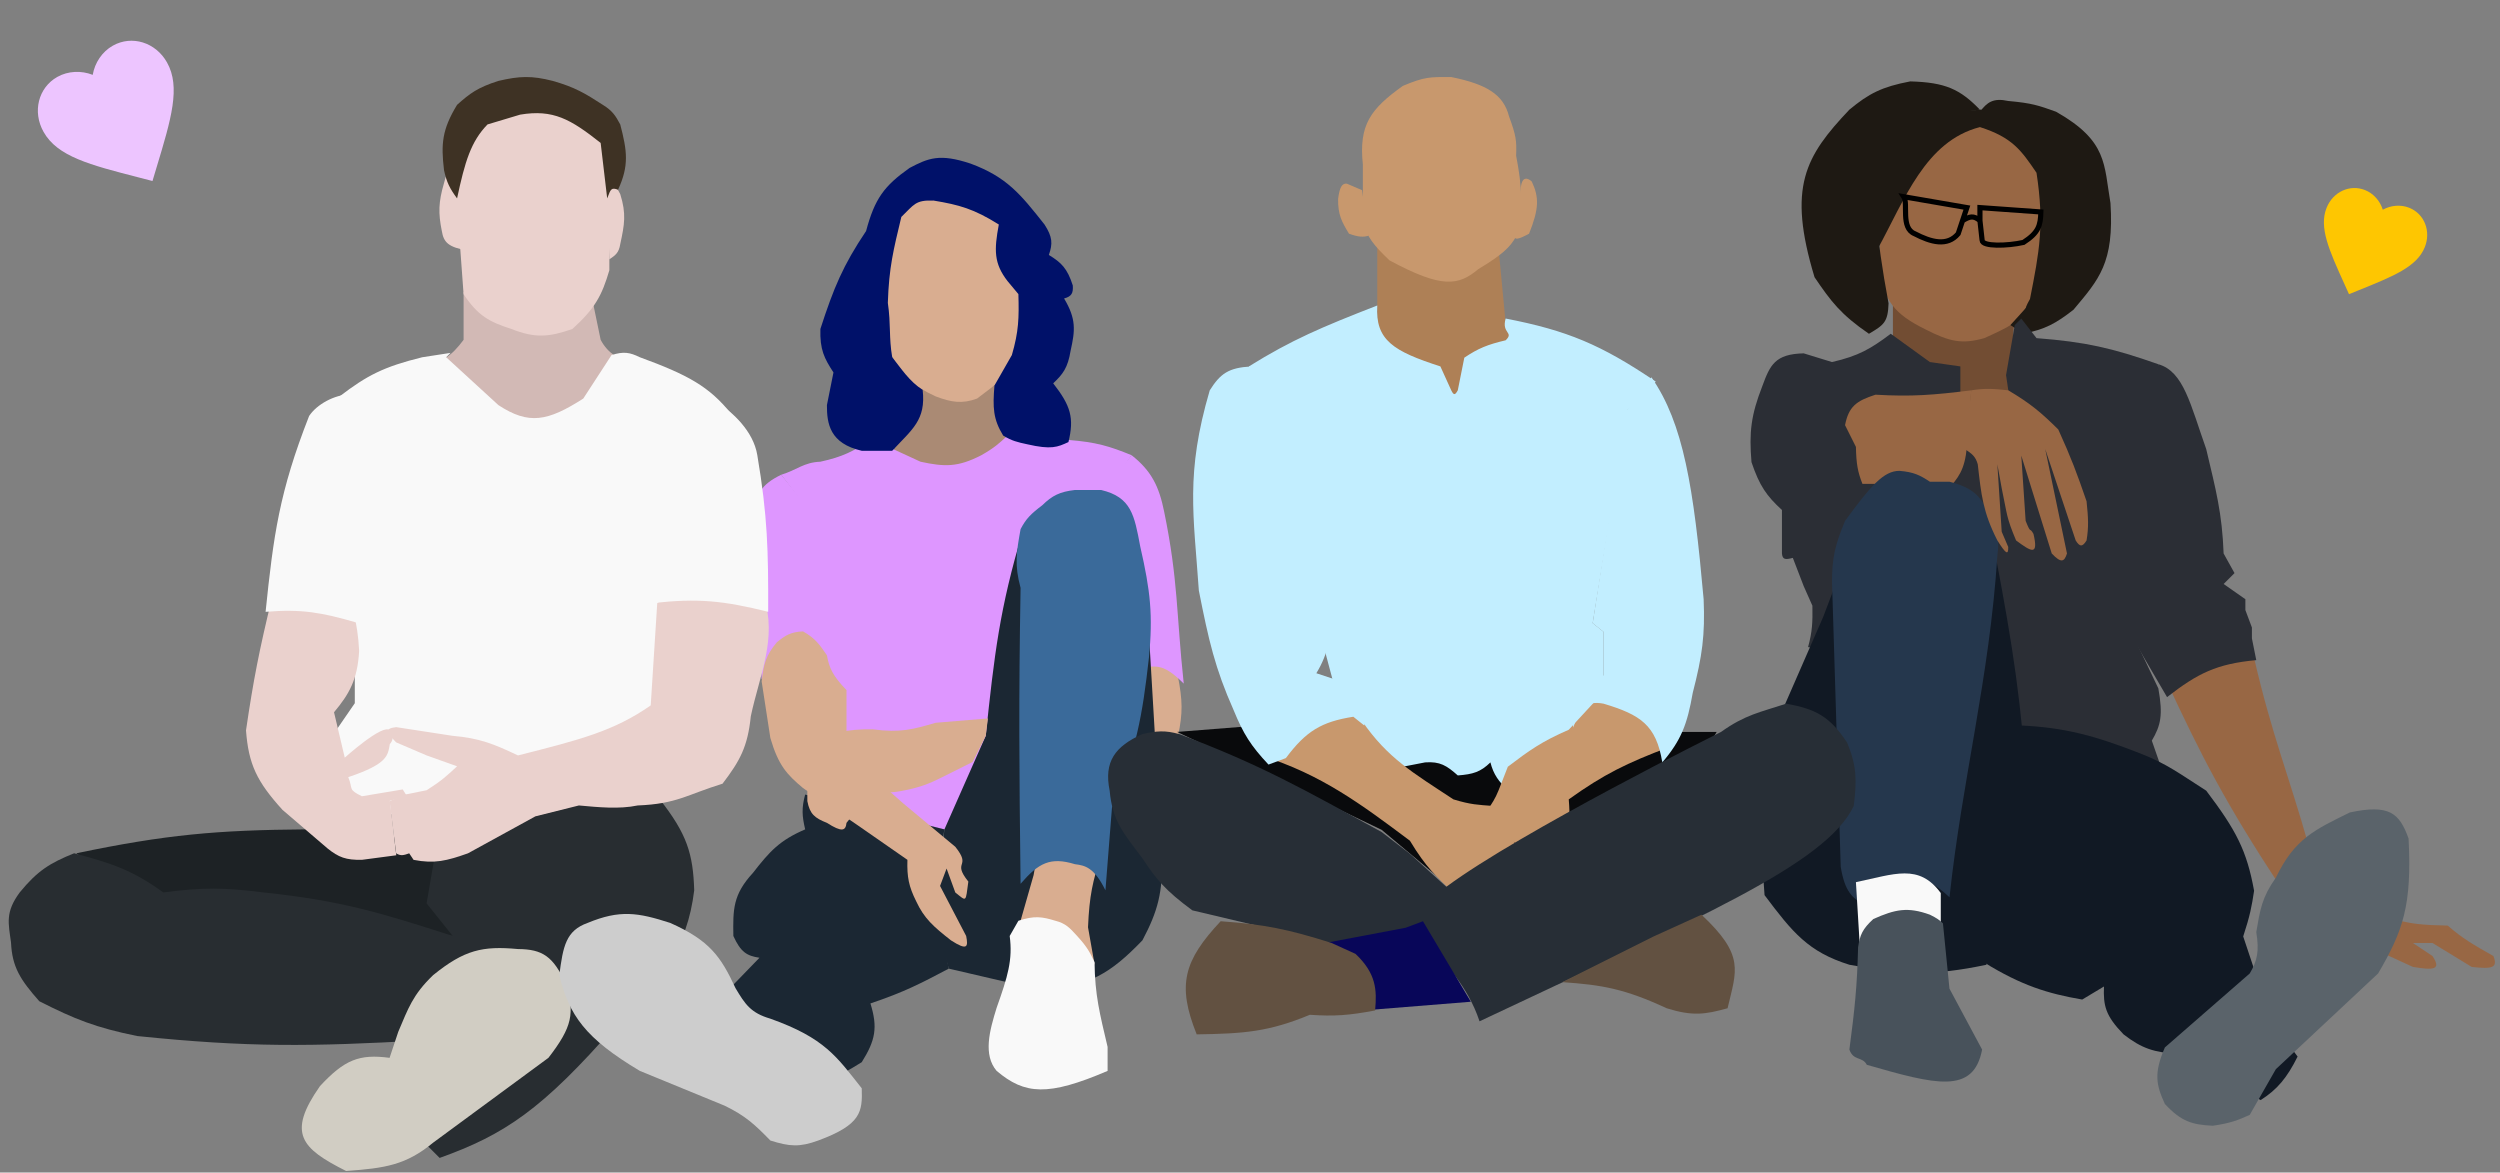 <svg width="484" height="227" viewBox="0 0 484 227" fill="none" xmlns="http://www.w3.org/2000/svg">
<rect x="0" y="0" width="484" height="227" fill="#808080" stroke="none"/>
<path d="M173.15 87.276L176.52 73.797H192.948L194.633 84.749L196.318 93.594L173.15 97.385V87.276Z" fill="#AA8A74"/>
<path d="M168.516 85.175L172.729 86.86L178.204 89.387C182.884 90.403 185.441 90.473 189.999 88.124C192.528 86.68 193.423 85.848 194.986 84.395L195.053 84.332C199.95 84.12 202.596 84.19 206.848 85.175C212.207 85.597 214.792 86.373 219.063 88.124L214.009 95.706V129.403L192.947 160.574H173.992L163.883 148.78L161.355 134.031C158.782 130.444 159.947 127.515 158.828 122.243C158.362 115.155 158.543 111.17 160.513 104.13L151.246 91.909C154.262 91.002 155.592 89.509 158.828 89.387C163.203 88.425 165.233 87.351 168.516 85.175Z" fill="#DE96FF"/>
<path d="M228.053 142.504C229.045 138.006 228.921 135.489 228.053 130.982V126.867H223.522L222.012 128.513L223.019 142.504C224.058 144.505 226.731 144.917 228.053 142.504Z" fill="#D9AD90"/>
<path d="M225.382 99.069C224.395 94.135 222.886 91.127 219.063 88.117L213.166 95.699L219.906 129.397C223.628 129.053 224.837 128.02 229.173 132.346C227.714 118.758 228.123 112.4 225.382 99.069Z" fill="#DE96FF"/>
<path d="M155.88 160.568C155.268 157.952 155.174 156.436 155.88 153.828L182.839 160.568C180.986 171.085 181.536 177.019 183.681 187.526C178.195 190.426 175.058 192.058 168.517 194.266C169.965 198.932 169.485 201.41 166.832 205.639C161.794 208.816 159.058 209.803 154.195 210.693L133.977 198.899L147.035 185.42C144.592 185.052 143.414 184.355 141.98 181.208C141.892 176.035 141.897 173.19 145.771 168.992C149.013 164.825 150.931 162.688 155.88 160.568Z" fill="#1B2733"/>
<path d="M145.771 98.646C146.779 95.662 147.118 93.912 151.247 91.906L163.463 107.07L160.936 127.289C155.372 124.671 152.465 126.189 147.456 131.501L145.771 98.646Z" fill="#DE96FF"/>
<path d="M171.465 59.895C171.23 52.655 171.755 48.358 173.571 40.94L174.835 37.57H192.947L198.423 48.943C198.423 56.647 198.371 60.971 197.581 68.741C195.611 72.416 192.943 74.314 189.156 77.165C186.248 78.246 184.102 77.869 181.153 76.744C176.692 74.681 174.707 72.922 172.307 68.32L171.465 59.895Z" fill="#D9AD90"/>
<path d="M193.37 43.463C188.534 40.432 185.723 39.659 180.733 38.83C177.21 38.703 176.987 39.595 174.498 42C172.974 48.361 172.103 51.775 171.886 58.632C172.508 62.95 172.058 65.183 172.73 69.158C174.414 71.269 176.043 73.837 178.626 75.481C179.293 81.339 176.58 83.13 172.73 87.27H166.832C160.648 85.853 160.078 82.037 160.093 78.425L161.357 72.106C159.572 69.36 158.71 67.703 158.829 63.682C161.412 55.706 163.204 51.395 167.675 44.727C169.347 38.473 171.154 35.999 176.099 32.511C179.76 30.587 181.919 29.687 187.894 31.669C194.932 34.281 197.555 37.571 202.215 43.463C203.768 45.872 203.833 47.157 203.058 49.36C205.465 50.829 206.619 51.931 207.691 55.258C207.792 56.736 207.494 57.383 206.006 57.785C208.393 61.775 208.146 63.991 207.27 67.894C206.72 71.238 205.781 72.43 203.9 74.213C207.303 78.568 207.991 80.925 206.849 85.586L206.843 85.588C204.726 86.561 203.567 87.094 198.846 86.007L198.843 86.006C196.984 85.602 195.926 85.372 194.212 84.322C192.26 81.139 192.174 78.9 192.527 74.634L195.896 68.741C197.23 64.164 197.292 61.561 197.161 56.942L195.055 54.415C192.402 50.987 192.45 48.411 193.37 43.463Z" fill="#001169"/>
<path d="M190.842 142.454C192.514 126.656 193.511 117.862 198.003 102.859L222.433 122.657L224.962 165.622C225.149 172.796 224.159 176.407 221.171 182.05C214.945 188.519 210.918 190.855 201.794 191.738L183.682 187.525C180.618 177.172 181.691 171.193 182.839 160.567L190.842 142.454Z" fill="#1B2733"/>
<path d="M197.582 178.257L200.109 169.411L201.373 162.25L213.167 165.62C211.569 170.49 210.897 173.363 210.64 179.52L211.904 186.681H207.691L197.582 178.257Z" fill="#D9AD90"/>
<path d="M208.115 94.859C205.188 95.198 203.702 95.938 201.797 97.808C199.521 99.537 198.644 100.42 197.585 102.441C196.779 106.889 196.372 109.379 197.585 113.814C197.204 135.803 197.314 148.468 197.585 171.101C201.063 167.071 203.327 165.844 208.115 167.31C210.048 167.548 211.827 167.908 214.012 172.365L215.276 156.358C219.99 145.167 221.146 138.793 222.437 127.294C223.219 119.152 222.751 114.509 220.752 105.811C219.61 99.715 219.018 96.245 213.17 94.859H208.115Z" fill="#3A6A9A"/>
<path d="M204.322 178.26C201.753 177.474 200.258 177.235 197.162 178.26L195.477 181.209C196.093 185.832 195.086 189.091 192.949 195.109C191.57 199.548 190.304 204.212 192.949 207.325C198.404 211.931 202.887 212.276 214.432 207.325V202.691C212.918 196.262 211.97 192.646 211.904 186.264C211.027 184.498 210.655 183.522 208.535 181.209C207.105 179.624 206.297 178.762 204.322 178.26Z" fill="#F9F9F9"/>
<path d="M149.14 142.874L147.455 131.923C147.826 128.68 148.23 126.916 150.404 124.34C152.061 122.963 153.163 122.341 155.458 122.234C157.841 123.566 158.696 124.82 160.092 126.868C160.529 129.31 161.208 130.821 163.883 133.607V145.823L174.835 155.511L184.944 163.936C188.234 168.048 184.181 166.563 187.471 170.675C186.909 174.726 187.211 174.589 184.944 172.781L183.259 168.148L181.995 171.518L187.05 181.206C187.468 183.329 187.303 184.118 184.102 182.048C180.723 179.392 178.928 177.838 177.362 174.466C175.95 171.626 175.575 169.809 175.677 166.463C168.26 161.267 163.755 158.168 155.458 152.563C152.343 149.938 150.705 148.213 149.14 142.874Z" fill="#D9AD90"/>
<path d="M181.153 139.928L191.262 139.086L190.841 142.456L188.314 147.51L182.417 150.459C179.823 151.77 178.194 152.373 175.256 152.986C172.782 153.504 171.409 153.593 168.938 152.986L163.883 159.305C163.715 160.873 162.993 161.154 160.092 159.305C157.747 158.376 156.773 157.608 156.301 155.092V143.719C161.206 141.871 164.001 141.126 168.938 141.192C174.358 141.929 176.782 141.185 181.153 139.928Z" fill="#D9AD90"/>
<path d="M89.751 65.794V56.527L113.76 53.578L116.288 65.794C117.695 68.421 119.653 69.475 123.449 71.27L110.812 86.012H93.963L81.326 71.27C85.559 70.201 87.378 68.974 89.751 65.794Z" fill="#D2B9B5"/>
<path d="M88.485 39.682C87.574 32.775 88.119 28.956 92.698 21.991C102.122 15.787 107.763 17.837 117.971 24.097V52.319C116.534 57.203 115.198 59.72 110.81 63.692C106.218 65.287 103.594 65.495 99.016 63.692C94.759 62.313 92.553 61.182 89.749 56.952L88.485 39.682Z" fill="#EAD1CD"/>
<path d="M85.958 35.455C86.759 32.039 87.478 33.143 88.906 36.298L90.591 48.513C86.726 47.868 85.893 46.876 85.537 44.722C84.829 41.241 84.887 39.127 85.958 35.455Z" fill="#EAD1CD"/>
<path d="M120.078 37.578C119.223 35.933 118.346 34.569 117.551 37.146L117.972 50.214C119.192 49.39 119.818 48.915 120.078 47.266C120.904 43.467 121.281 41.389 120.078 37.578Z" fill="#EAD1CD"/>
<path d="M94.384 24.09L100.702 22.194C107.1 21.128 110.453 23.058 116.287 27.67L117.552 38.41L117.582 38.331C118.249 36.552 118.355 36.269 119.657 36.726C121.817 32.064 121.42 29.229 120.079 24.09C119.154 22.355 118.538 21.428 116.71 20.299C113.254 18.054 111.261 16.873 107.021 15.665C102.945 14.619 100.567 14.71 96.491 15.665C92.496 16.935 90.955 18.08 88.488 20.299C85.554 25.118 85.369 27.907 85.96 32.936C86.472 35.308 87.077 36.492 88.488 38.41C90.014 31.272 91.163 27.406 94.384 24.09Z" fill="#3E3224"/>
<path d="M96.491 78.43L86.382 69.163L87.224 68.32L81.748 69.163C74.265 71.008 71.059 72.676 65.742 76.741L68.69 126.028V136.138L64.057 142.877V157.62H128.083L130.189 106.648L141.562 80.115C137.316 74.839 133.23 72.589 123.871 69.163C121.911 68.205 120.736 68.008 118.395 68.742L112.919 77.166C106.022 81.566 102.403 82.304 96.491 78.43Z" fill="#F9F9F9"/>
<path d="M90.593 185.421L81.747 174.469L85.96 155.514L127.661 154.672C133.029 161.46 134.179 165.329 134.4 172.363C133.013 183.638 128.205 189.067 119.236 198.479C105.006 214.803 97.674 219.671 85.117 224.174L75.008 214.065L90.593 185.421Z" fill="#282D31"/>
<path d="M59.421 160.562C41.838 160.705 32.099 161.583 14.771 165.196C26.684 174.293 33.856 178.302 50.997 175.727L87.643 181.203L82.589 174.884L84.695 162.669L59.421 160.562Z" fill="#1D2225"/>
<path d="M47.627 141.407C49.075 131.524 50.205 125.829 52.614 115.914L68.407 118.112C69.07 121.266 69.369 122.989 69.531 126.023C69.214 131.568 67.635 134.344 64.667 137.891L66.745 146.682C66.745 146.682 74.226 139.942 75.473 141.407C76.719 142.872 75.473 144.045 75.473 144.045C75.076 146.21 75.177 147.86 67.424 150.454C68.407 152.835 67.289 152.799 70.07 154.154L77.966 152.835L78.798 154.154L75.473 155.033L76.719 165.582L70.07 166.461C66.977 166.519 65.563 165.983 63.42 164.263L54.692 156.791C49.729 151.323 48.119 147.971 47.627 141.407Z" fill="#EAD1CD"/>
<path d="M59.843 80.539C61.322 78.298 64.692 76.422 67.846 76.32L69.109 120.555C62.254 118.558 58.382 117.873 51.418 118.449C52.95 103.609 54.068 95.263 59.843 80.539Z" fill="#F9F9F9"/>
<path d="M125.979 136.561L127.242 116.763C135.058 110.37 141.554 108.86 147.88 115.488C150.487 123.707 147.107 130.445 145.355 138.667C144.751 144.617 143.239 147.317 139.879 151.725C132.975 153.85 131.051 155.639 123.449 155.937C119.874 156.694 115.788 156.275 112.078 155.937L103.654 158.043L90.596 165.204C86.481 166.656 84.129 167.262 80.065 166.468L79.223 165.204L79.215 165.207C78.193 165.563 77.595 165.771 76.695 165.204L75.432 155.095L78.38 153.831L82.592 152.989C85.351 151.253 86.504 150.214 88.49 148.355L82.592 146.249L76.695 143.722C74.996 141.935 74.188 141.056 76.695 140.773L87.647 142.458C92.84 142.909 95.546 144.004 100.284 146.249L100.326 146.239C112.188 143.239 118.847 141.556 125.979 136.561Z" fill="#EAD1CD"/>
<path d="M146.615 88.117C145.85 83.423 141.751 79.77 139.033 78.008L126.396 106.23V116.76C135.191 115.775 140.073 116.307 148.721 118.445C148.752 106.619 148.614 99.943 146.615 88.117Z" fill="#F9F9F9"/>
<path d="M3.818 172.777C7.272 168.552 9.677 167.081 14.348 165.195C21.624 167.138 25.598 168.427 31.619 172.777C39.182 171.772 43.444 171.814 50.995 172.777C66.315 174.381 73.987 176.814 87.642 181.202L91.011 185.835L81.744 201.421C60.188 202.631 48.125 202.796 26.564 200.578C18.525 198.945 14.472 197.318 7.609 193.839C3.921 189.671 2.35 187.214 2.133 182.466C1.627 178.715 0.987 176.604 3.818 172.777Z" fill="#282D31"/>
<path d="M83.849 188.79C79.873 192.621 79.038 195.231 77.109 199.742L75.424 204.797C69.549 204.013 66.686 205.165 61.945 210.273C55.532 219.421 58.282 222.313 67 226.701C74.619 226.167 78.636 225.522 83.849 221.225L106.174 204.797C110.832 198.772 111.295 196.145 109.544 190.475C107.1 185.123 105.017 183.772 100.277 183.736C93.431 183.105 89.913 183.879 83.849 188.79Z" fill="#D1CDC3"/>
<path d="M129.766 178.68C137.405 182.091 139.556 185.185 142.402 191.317C144.255 194.428 145.353 196.111 149.142 197.214C159.717 200.986 161.989 204.589 166.833 210.693C166.979 215.23 166.765 217.722 158.409 220.802C154.79 222.125 152.868 221.979 149.142 220.802C146.117 217.702 144.347 216.035 140.296 214.063L123.869 207.323C113.308 201.028 110.176 196.556 108.283 188.789C109.006 183.188 109.558 180.178 113.759 178.68C120.007 176.09 123.512 176.661 129.766 178.68Z" fill="#CDCDCD"/>
<path d="M366.469 71.782V59.145L367.311 57.039L390.057 60.83C389.688 66.088 389.26 69.027 390.479 74.309L391.742 78.943H375.736L366.469 71.782Z" fill="#724D33"/>
<path d="M363.941 36.398C365.955 25.482 371.761 25.379 380.369 23.761C388.326 22.84 391.582 25.324 395.954 29.658C395.6 40.873 395.5 47.145 393.848 58.301C391.668 62.08 388.617 63.455 384.16 65.462C379.865 66.674 377.503 66.183 372.787 63.777C366.717 60.803 364.753 58.138 363.941 52.404V36.398Z" fill="#986744"/>
<path d="M369.829 15.758C376.644 15.946 379.484 17.28 383.308 21.234L361.826 24.182C362.778 37.702 363.101 45.297 365.625 58.723C365.499 62.348 364.77 62.885 361.826 64.62C356.357 60.876 354.453 58.322 351.295 53.668C345.994 36.156 349.506 30.252 358.035 21.234C361.82 18.098 364.341 16.802 369.829 15.758Z" fill="#1E1913"/>
<path d="M363.52 48.193C368.722 38.717 372.713 27.331 383.317 24.604L383.738 21.234L360.992 22.498L363.52 48.193Z" fill="#1E1913"/>
<path d="M388.792 19.548C385.869 18.912 384.697 19.806 383.316 21.633L397.638 26.266V52.382C395.957 55.007 395.854 55.709 389.214 62.934L391.741 64.598C395.914 63.76 397.978 62.655 401.429 59.964C406.369 54.062 409.325 50.928 408.59 39.324C407.295 31.811 408.057 27.296 398.059 21.633L398.02 21.619C394.643 20.41 393.408 19.967 388.792 19.548Z" fill="#1E1913"/>
<path d="M394.268 33.45C391.282 29.067 389.595 26.617 383.316 24.604V21.234L399.323 25.447L405.22 51.562L392.162 59.987C392.148 59.615 392.178 59.361 393.005 57.881C394.83 48.675 395.805 43.502 394.268 33.45Z" fill="#1E1913"/>
<path d="M373.629 70.093L366.047 64.617C362.167 67.517 359.886 68.894 354.673 70.093L349.198 68.408C343.638 68.529 342.679 70.688 341.194 74.727C338.985 80.387 338.609 83.678 339.088 89.469C340.639 94.066 342.007 95.999 344.985 98.736V107.161C345.087 108.363 345.674 108.388 347.091 108.003L349.198 113.479L350.882 117.27C350.933 120.469 350.869 122.281 350.04 125.274L379.526 130.328L390.056 99.579L379.526 83.151V70.936L373.629 70.093Z" fill="#2B2E35"/>
<path d="M388.371 72.624L390.056 62.935L391.32 61.672L394.268 65.463C403.725 66.189 408.872 67.353 417.857 70.518L415.751 95.37L418.699 105.058L412.802 117.695L413.645 124.434L417.857 133.28C418.781 138.451 418.329 140.437 416.593 143.389L419.963 153.078L386.265 145.496L382.053 87.367L390.056 83.997L388.371 72.624Z" fill="#2B2E35"/>
<path d="M441.446 171.611C431.044 155.764 426.304 146.717 419.121 131.174L436.391 127.383C439.858 142.377 443.16 150.255 446.922 163.608L451.977 181.721L441.446 171.611Z" fill="#986744"/>
<path d="M473.88 179.193C469.157 179.078 466.553 178.989 462.086 177.508L457.031 182.563L467.141 187.196C471.239 187.877 472.686 187.74 470.932 185.09L467.141 182.563H470.932L478.514 187.196C482.362 187.62 483.667 187.448 482.726 185.09C478.842 182.899 476.69 181.653 473.88 179.193Z" fill="#986744"/>
<path d="M357.201 82.31C357.901 78.746 359.34 77.611 363.098 76.413C370.157 76.822 374.271 76.481 381.632 75.57L380.79 86.522C380.357 91.14 379.105 92.45 376.999 94.947L371.102 93.683H360.571C359.65 91.367 359.374 89.785 359.307 86.522L357.201 82.31Z" fill="#986744"/>
<path d="M392.585 154.343C391.332 135.996 389.812 125.716 386.266 107.166L360.993 98.32L352.99 119.382L339.932 149.288L341.617 173.298C347.024 180.503 350.083 184.297 358.044 186.777C368.436 188.701 374.146 188.964 384.581 186.777V178.774L392.585 154.343Z" fill="#111924"/>
<path d="M373.633 93.262C371.686 91.978 370.487 91.388 367.736 91.156C364.682 91.146 362.151 94.06 357.205 100.844C355.184 105.675 354.696 108.094 354.678 112.639L356.363 167.819C357.188 172.736 358.552 173.69 360.974 175.386L360.996 175.401L359.732 170.768C367.885 168.632 372.131 168.69 377.424 173.716C379.857 150.959 385.153 131.386 386.691 107.584C387.137 104.202 386.613 102.583 385.006 99.159C383.313 96.1 382.162 94.486 377.424 93.262H373.633Z" fill="#25374D"/>
<path d="M427.124 86.943C424.07 78.335 422.767 71.922 417.857 70.516L407.748 114.744L419.542 134.963C425.459 130.36 429.135 128.514 436.813 127.802L435.97 123.59V121.484L434.706 118.114V116.008L430.494 113.059L432.6 110.953L430.494 107.162C430.2 99.292 428.992 94.854 427.124 86.943Z" fill="#2B2E35"/>
<path d="M388.794 75.565C385.998 75.273 384.421 75.129 381.633 75.565L380.369 86.938C381.73 87.813 382.459 88.326 382.896 89.886C383.572 95.815 383.891 99.137 386.688 104.629C388.288 107.154 388.83 107.636 388.794 105.893L387.53 102.944L386.688 89.886L387.53 94.52C388.627 99.713 388.367 99.995 390.311 104.629C393.242 106.802 394.708 107.715 393.681 103.365C392.844 101.859 393.274 103.615 392.163 100.838L391.321 88.201L397.218 107.156C399.028 109.064 399.642 108.815 400.167 107.156L395.954 86.938L401.852 104.629C402.642 105.909 403.177 105.91 403.958 104.629C404.386 102.027 404.298 100.292 403.958 97.047C402.112 91.674 400.986 88.644 398.482 83.147C395.24 79.944 393.224 78.192 388.794 75.565Z" fill="#986744"/>
<path d="M414.488 145.913C405.585 142.431 399.738 140.815 390.9 140.438L390.479 154.759L384.16 178.348V186.351C391.328 190.771 396.423 192.363 403.115 193.512L407.328 190.984C407.18 194.744 407.634 196.655 411.119 200.251C414.699 203.033 417.055 203.737 421.649 204.042L437.656 212.976C440.891 210.936 442.782 208.636 444.816 204.552L439.762 197.724L434.286 181.296C435.6 177.283 435.936 175.486 436.392 172.451C434.98 164.657 432.91 160.723 427.125 153.074C421.673 149.596 419.625 147.955 414.488 145.913Z" fill="#111924"/>
<path d="M440.605 169.926C437.901 173.718 437.55 176.134 436.814 180.456C437.412 184.113 437.032 185.978 435.551 188.459L419.123 202.781C416.96 207.765 417.409 210.025 419.123 213.733C422.334 217.185 424.451 217.741 428.39 217.945C431.769 217.454 433.241 216.891 435.551 215.839L440.605 206.993L460.403 188.459C465.248 180.194 466.966 175.28 466.3 162.343C464.507 157.351 462.526 155.675 454.927 157.289C448.161 160.634 444.237 162.326 440.605 169.926Z" fill="#5A636A"/>
<path d="M360.149 184.69L359.307 170.79C366.771 169.23 371.51 167.124 375.734 172.896V183.426L360.149 184.69Z" fill="#F9F9F9"/>
<path d="M362.674 177.925C360.577 179.849 360.077 181.012 359.726 183.401C359.542 190.878 359.089 195.257 358.041 203.199C358.819 205.446 360.582 204.495 361.411 206.147C374.725 209.971 382.071 211.944 383.736 203.199L377.417 191.404L376.154 178.768C375.482 178.115 374.998 177.766 373.626 177.083C369.33 175.533 366.925 176.03 362.674 177.925Z" fill="#48525B"/>
<path d="M379.947 42.719L380.79 40.192L368.574 38.086C369.468 39.444 367.928 44.134 370.68 45.247C373.83 46.89 376.999 47.774 379.105 45.247L379.947 42.719ZM379.947 42.719C381.311 41.897 382.071 41.65 383.317 42.719M383.317 42.719V40.192L395.111 41.035C395.04 43.639 394.699 45.025 391.742 46.932C388.627 47.63 383.738 47.774 383.738 46.51L383.317 42.719Z" stroke="black"/>
<path d="M266.641 67.566V47.769L289.808 44.82L291.493 62.512L295.705 64.618L277.592 83.994L266.641 67.566Z" fill="#AE8056"/>
<path d="M227.889 141.699L259.902 139.172L294.442 141.699H332.352L329.825 145.911L314.24 155.178L312.134 163.603L283.069 173.712L267.484 160.654L227.889 141.699Z" fill="#090A0C"/>
<path d="M241.789 70.935C250.102 65.771 255.877 63.334 266.641 59.141C266.22 65.88 269.798 68.01 278.857 70.935L280.963 75.568C281.467 76.609 281.721 76.479 282.227 75.568L283.49 69.25C286.185 67.439 287.954 66.719 291.494 65.88C293.188 64.25 290.651 64.617 291.494 61.668C303.382 63.975 309.975 66.713 320.558 73.883L315.082 79.359L308.343 120.639L310.449 122.324V134.961L297.812 156.865C293.01 153.736 289.688 152.214 288.545 147.598C286.641 149.458 285.184 149.898 282.227 150.125C280.061 148.197 278.786 147.398 275.908 147.598L262.85 150.125L258.217 132.434L241.789 70.935Z" fill="#C2EEFF"/>
<path d="M303.71 141.279L308.764 135.803L318.874 134.961L323.086 144.649C314.94 147.738 310.53 149.877 303.71 154.758C303.985 158.133 303.838 159.595 303.288 161.919C300.532 164.385 298.948 164.52 296.128 164.868L286.439 158.971C290.112 153.944 289.5 154.465 291.915 148.44C296.08 145.27 298.494 143.545 303.71 141.279Z" fill="#C8986D"/>
<path d="M329.824 116.012C327.898 94.379 325.929 81.97 319.715 73.047L314.66 79.787L308.342 120.645L310.448 122.33V130.755C304.699 133.343 304.391 135.943 304.551 140.864C305.928 137.326 306.843 135.557 310.448 136.231C317.567 138.369 320.641 140.342 321.821 147.604C325.492 143.291 326.649 140.232 327.718 134.124C329.563 126.977 330.111 123 329.824 116.012Z" fill="#C2EEFF"/>
<path d="M281.384 154.76C273.446 149.532 268.688 146.811 263.693 139.596L261.165 136.227L250.635 138.333L244.316 146.336C255.802 149.919 263.602 155.758 272.831 162.668L272.96 162.764C276.154 168.064 278.045 169.618 281.384 172.873C282.862 173.095 283.501 173.058 283.069 171.609C285.426 172.477 286.086 171.835 286.439 168.661L287.703 170.767C289.634 171.51 290.677 170.853 291.494 169.503V167.818L292.757 168.661C294.647 168.778 294.917 168.021 295.285 166.555L288.966 156.024C286.218 155.82 284.74 155.789 281.384 154.76Z" fill="#C8986D"/>
<path d="M234.203 75.579C236.27 72.304 237.861 71.191 242.206 70.945L258.212 117.701C257.545 123.14 257.312 126.291 254.843 130.338L259.897 132.023L264.109 134.971C264.828 137.532 264.687 138.691 264.109 140.447L262.003 138.762C255.832 139.731 252.832 141.55 248.945 146.766L245.58 148.023C242.151 144.376 240.71 142.071 238.836 137.499C235.222 129.361 234.016 124.032 232.096 114.331C231.09 99.674 229.466 91.737 234.203 75.579Z" fill="#C2EEFF"/>
<path d="M333.195 141.702C337.893 138.345 340.799 137.881 345.831 136.227C351.475 137.278 354.224 138.629 357.626 143.809C359.496 148.372 359.479 151.128 358.889 156.024C353.481 167.442 328.235 177.948 286.439 197.725C284.103 190.713 279.724 186.759 276.993 182.904L271.696 185.931L230.837 176.243C225.526 172.333 223.78 170.142 221.149 166.134C217.434 161.203 215.374 158.933 214.83 153.076C213.673 147.439 215.892 144.492 221.149 142.124C223.943 141.504 225.521 141.345 228.31 142.124C244.183 148.096 252.507 152.876 267.484 161.079L272.959 165.291L280.01 171.681C294.481 160.956 333.195 141.702 333.195 141.702Z" fill="#272E36"/>
<path d="M256.531 182.564L272.117 179.615L275.486 178.352L284.753 193.937L258.637 196.043L256.531 182.564Z" fill="#080659"/>
<path d="M262.431 184.67L257.798 182.564C249.409 179.896 244.705 178.944 236.316 178.352C229.19 185.976 227.821 190.658 231.682 200.255C240.911 200.115 245.609 199.758 253.586 196.464C258.347 196.788 261.119 196.585 266.222 195.622C266.588 191.582 266.422 188.469 262.431 184.67Z" fill="#625141"/>
<path d="M329.404 177.086L320.137 181.298L302.445 190.144C310.109 190.666 314.521 191.415 322.664 195.199C327.749 196.792 330.194 196.374 334.458 195.199C336.177 187.865 337.861 184.997 329.404 177.086Z" fill="#625141"/>
<path d="M269.008 50.407C265.964 47.491 264.594 45.872 263.847 42.808V31.831C263.048 24.165 265.323 21.106 271.589 16.632C275.859 14.831 276.81 14.908 280.964 14.917C287.788 16.302 291.073 18.284 292.145 22.516C293.522 26.287 293.63 27.174 293.522 30.142C294.698 36.245 294.864 39.721 293.522 45.763C292.381 47.872 290.769 49.355 286.211 52.096C282.332 55.348 279.156 55.871 269.008 50.407Z" fill="#C8986D"/>
<path d="M296.546 35.137C296.546 35.137 294.861 33.452 294.472 36.016C294.083 38.58 293.176 45.246 293.176 45.246C293.016 46.688 293.937 46.355 296.027 45.246C297.954 40.411 298.007 38.23 296.546 35.137Z" fill="#C8986D"/>
<path d="M260.743 35.553L263.691 36.816L264.955 45.662C263.94 45.893 263.094 45.949 261.164 45.241C259.712 42.873 259.021 41.515 259.058 38.501C259.349 36.269 259.787 35.471 260.743 35.553Z" fill="#C8986D"/>
<g clip-path="url(#clip0_201_2153)">
<path d="M454.765 56.954L453.918 55.075C450.9 48.422 448.911 44.023 450.428 40.234C451.671 37.128 454.941 35.627 457.87 36.799C459.524 37.461 460.786 38.911 461.311 40.602C462.858 39.741 464.772 39.562 466.426 40.224C469.354 41.396 470.685 44.739 469.442 47.845C467.925 51.634 463.45 53.446 456.675 56.179L454.765 56.954Z" fill="#FEC601"/>
</g>
<g clip-path="url(#clip1_201_2153)">
<path d="M29.521 35.043L26.85 34.351C17.375 31.917 11.116 30.301 8.435 25.539C6.237 21.636 7.415 16.964 11.095 14.893C13.174 13.722 15.745 13.622 17.951 14.492C18.35 12.155 19.769 10.009 21.848 8.838C25.528 6.766 30.133 8.182 32.331 12.085C35.012 16.847 33.147 23.037 30.314 32.4L29.521 35.043Z" fill="#EDC5FF"/>
</g>
<defs>
<clipPath id="clip0_201_2153">
<rect width="24.577" height="25.982" fill="white" transform="translate(451.945 30.93) rotate(21.816)"/>
</clipPath>
<clipPath id="clip1_201_2153">
<rect width="32.908" height="34.788" fill="white" transform="translate(0 16.148) rotate(-29.38)"/>
</clipPath>
</defs>
</svg>
